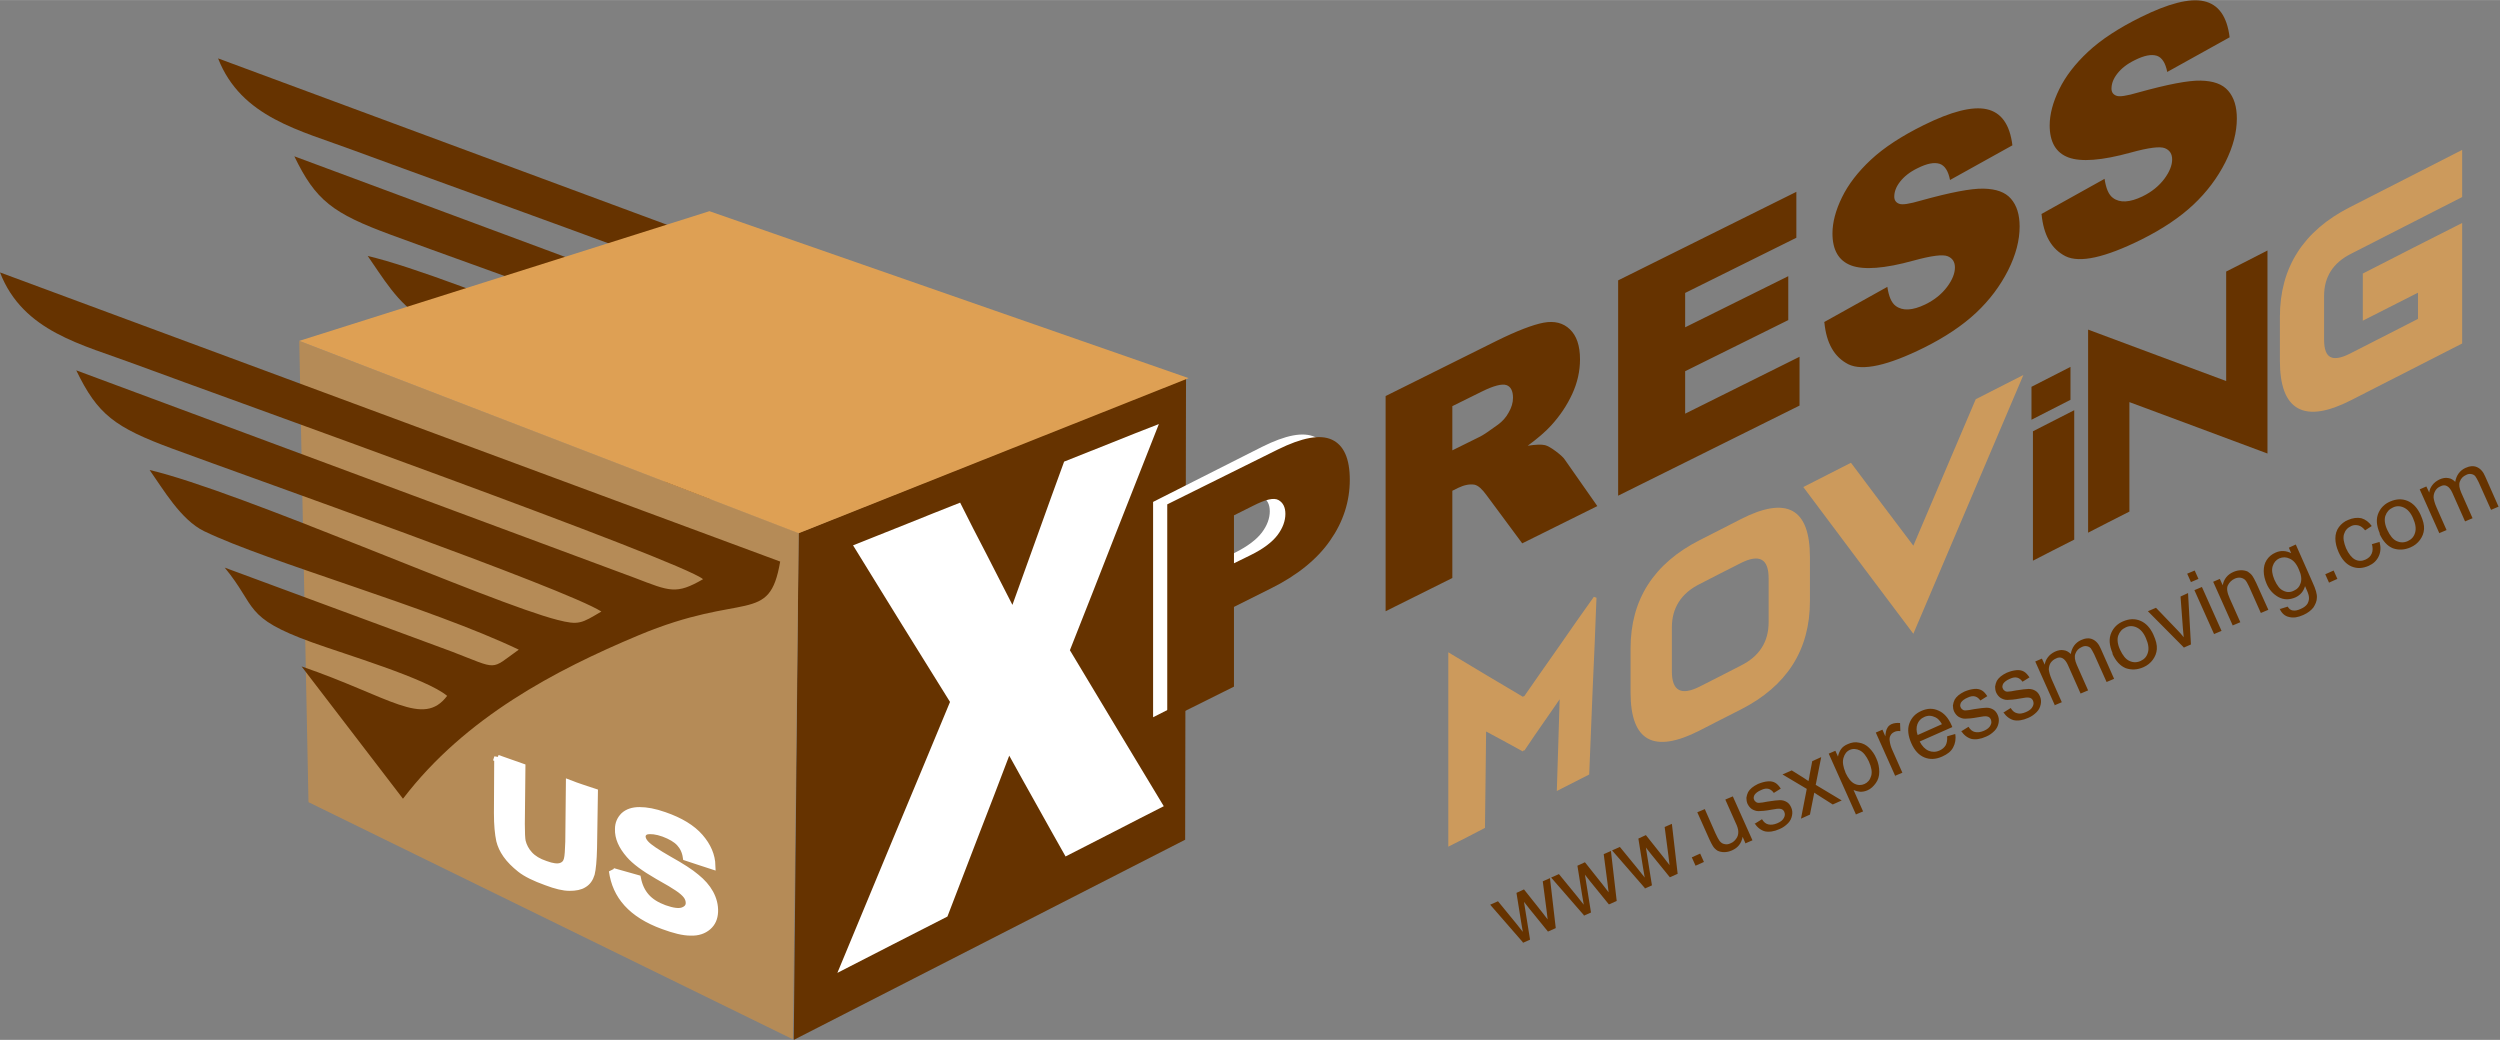 <?xml version="1.0" encoding="UTF-8"?>
<!DOCTYPE svg PUBLIC "-//W3C//DTD SVG 1.1//EN" "http://www.w3.org/Graphics/SVG/1.1/DTD/svg11.dtd">
<!-- Creator: CorelDRAW 2020 (64-Bit) -->
<svg xmlns="http://www.w3.org/2000/svg" xml:space="preserve" width="2.517in" height="1.047in" version="1.1" style="shape-rendering:geometricPrecision; text-rendering:geometricPrecision; image-rendering:optimizeQuality; fill-rule:evenodd; clip-rule:evenodd"
viewBox="0 0 86.55 36"
 xmlns:xlink="http://www.w3.org/1999/xlink"
 xmlns:xodm="http://www.corel.com/coreldraw/odm/2003">
 <rect x="0" y="0" width="86.55" height="36" fill="#808080" stroke="none"/>
 <defs>
  <style type="text/css">
   <![CDATA[
    .str1 {stroke:white;stroke-width:0.24;stroke-miterlimit:2.613}
    .str0 {stroke:#CC9A5C;stroke-width:0.1;stroke-miterlimit:2.613}
    .fil0 {fill:#663300}
    .fil4 {fill:#B58B57}
    .fil5 {fill:#DEA054}
    .fil2 {fill:#663300;fill-rule:nonzero}
    .fil3 {fill:#CC9A5C;fill-rule:nonzero}
    .fil1 {fill:white;fill-rule:nonzero}
   ]]>
  </style>
 </defs>
 <g id="Layer_x0020_1">
  <g id="_2263675099632">
   <polygon class="fil0" points="41.06,13.09 27.65,18.45 27.48,36 41.03,29.07 "/>
   <path class="fil1" d="M29.53 18.88c0.63,-0.25 1.26,-0.5 1.88,-0.75 0.61,-0.25 1.23,-0.49 1.83,-0.73 0.3,0.6 0.6,1.19 0.91,1.78 0.3,0.59 0.6,1.17 0.9,1.76 0.3,-0.84 0.6,-1.67 0.9,-2.5 0.3,-0.83 0.59,-1.65 0.89,-2.46 0.56,-0.22 1.11,-0.44 1.66,-0.66 0.54,-0.22 1.08,-0.43 1.62,-0.64 -0.5,1.27 -1.01,2.56 -1.52,3.86 -0.51,1.31 -1.03,2.63 -1.56,3.97 0.55,0.92 1.1,1.83 1.64,2.73 0.54,0.9 1.08,1.79 1.61,2.67 -0.56,0.28 -1.11,0.57 -1.68,0.86 -0.57,0.29 -1.14,0.58 -1.72,0.88 -0.32,-0.57 -0.65,-1.15 -0.97,-1.73 -0.33,-0.58 -0.65,-1.17 -0.98,-1.76 -0.35,0.92 -0.7,1.84 -1.06,2.76 -0.36,0.93 -0.72,1.87 -1.08,2.81 -0.62,0.32 -1.25,0.64 -1.88,0.96 -0.64,0.33 -1.28,0.66 -1.93,0.99 0.67,-1.61 1.33,-3.2 1.98,-4.77 0.65,-1.55 1.29,-3.09 1.92,-4.61 -0.55,-0.88 -1.1,-1.77 -1.66,-2.67 -0.56,-0.9 -1.12,-1.82 -1.69,-2.74z"/>
   <path class="fil2" d="M70.33 14.53l0 -1.14c0.45,-0.23 0.9,-0.46 1.35,-0.69l0 1.14 -1.35 0.69z"/>
   <path class="fil3 str0" d="M81.37 7.22c1.27,-0.65 2.55,-1.3 3.82,-1.95 0,0.51 0,1.02 0,1.52 -1.27,0.65 -2.55,1.3 -3.82,1.95 -0.64,0.32 -0.96,0.83 -0.96,1.5 0,0.51 0,1.02 0,1.52 0,0.68 0.32,0.85 0.96,0.53 0.8,-0.41 1.59,-0.81 2.39,-1.22 0,-0.34 0,-0.68 0,-1.02 -0.64,0.32 -1.27,0.65 -1.91,0.97 0,-0.51 0,-1.02 0,-1.52 1.11,-0.57 2.23,-1.14 3.34,-1.7 0,1.35 0,2.71 0,4.06 -1.27,0.65 -2.55,1.3 -3.82,1.95 -1.59,0.81 -2.39,0.37 -2.39,-1.32 0,-0.51 0,-1.02 0,-1.52 0,-1.69 0.8,-2.94 2.39,-3.75z"/>
   <path class="fil2" d="M73.72 13.92c0,1.26 0,2.52 0,3.79 -0.48,0.24 -0.96,0.49 -1.43,0.73 0,-2.34 0,-4.69 0,-7.03 1.59,0.59 3.18,1.19 4.78,1.78 0,-1.26 0,-2.52 0,-3.79 0.48,-0.24 0.96,-0.49 1.43,-0.73 0,2.34 0,4.69 0,7.03 -1.59,-0.59 -3.18,-1.19 -4.78,-1.78z"/>
   <path class="fil2" d="M70.38 19.41l0 -4.48 1.43 -0.73 0 4.48c-0.48,0.24 -0.96,0.49 -1.43,0.73z"/>
   <path class="fil3" d="M70.05 12.98c-1.27,2.99 -2.54,5.97 -3.81,8.96 -1.27,-1.69 -2.54,-3.38 -3.81,-5.08 0.55,-0.28 1.1,-0.56 1.65,-0.84 0.72,0.96 1.44,1.92 2.16,2.87 0.72,-1.69 1.44,-3.38 2.16,-5.07 0.55,-0.28 1.1,-0.56 1.65,-0.84z"/>
   <path class="fil3" d="M56.45 22.45c0,-1.69 0.8,-2.94 2.39,-3.75 0.48,-0.24 0.96,-0.49 1.43,-0.73 1.59,-0.81 2.39,-0.37 2.39,1.32 0,0.51 0,1.02 0,1.52 0,1.69 -0.8,2.94 -2.39,3.75 -0.48,0.24 -0.96,0.49 -1.43,0.73 -1.59,0.81 -2.39,0.37 -2.39,-1.32 0,-0.51 0,-1.02 0,-1.52zm2.39 -2.23c-0.64,0.32 -0.96,0.83 -0.96,1.5 0,0.51 0,1.02 0,1.52 0,0.68 0.32,0.85 0.96,0.53 0.48,-0.24 0.96,-0.49 1.43,-0.73 0.64,-0.32 0.96,-0.82 0.96,-1.5 0,-0.51 0,-1.02 0,-1.52 0,-0.68 -0.32,-0.85 -0.96,-0.53 -0.48,0.24 -0.96,0.49 -1.43,0.73z"/>
   <path class="fil3 str0" d="M52.77 24.15c0.01,0 0.01,0.01 0.02,0.01 0.41,-0.59 0.82,-1.18 1.23,-1.76 0.4,-0.58 0.8,-1.15 1.2,-1.71 -0.04,1.06 -0.08,2.1 -0.13,3.12 -0.04,1.01 -0.08,2 -0.12,2.97 -0.34,0.17 -0.67,0.34 -1.02,0.52 0.02,-0.53 0.03,-1.07 0.05,-1.61 0.02,-0.54 0.03,-1.09 0.05,-1.65 -0.21,0.31 -0.43,0.62 -0.65,0.94 -0.22,0.32 -0.44,0.63 -0.65,0.95 -0.01,-0 -0.01,-0.01 -0.02,-0.01 -0.01,0.01 -0.01,0.02 -0.02,0.03 -0.21,-0.12 -0.43,-0.23 -0.64,-0.35 -0.22,-0.12 -0.44,-0.24 -0.67,-0.36 -0.01,0.58 -0.01,1.15 -0.02,1.72 -0.01,0.56 -0.01,1.12 -0.02,1.67 -0.38,0.2 -0.77,0.4 -1.17,0.6 0,-1.04 0,-2.11 0,-3.19 0,-1.1 0,-2.23 0,-3.37 0.45,0.27 0.89,0.53 1.32,0.79 0.42,0.25 0.83,0.49 1.23,0.73 0.01,-0.01 0.01,-0.02 0.02,-0.03z"/>
   <path class="fil1" d="M39.93 17.37l3.76 -1.9c0.82,-0.41 1.43,-0.53 1.84,-0.34 0.41,0.19 0.61,0.65 0.61,1.39 0,0.75 -0.22,1.46 -0.67,2.1 -0.44,0.65 -1.13,1.21 -2.04,1.67l-1.24 0.63 0 2.76 -2.27 1.15 0 -7.45zm2.27 2.04l0.56 -0.28c0.44,-0.22 0.75,-0.46 0.93,-0.7 0.18,-0.24 0.27,-0.49 0.27,-0.73 0,-0.23 -0.08,-0.39 -0.23,-0.48 -0.15,-0.09 -0.44,-0.02 -0.87,0.2l-0.65 0.33 0 1.66z"/>
   <path class="fil2" d="M40.41 17.46l3.83 -1.9c0.83,-0.41 1.46,-0.53 1.87,-0.34 0.41,0.19 0.62,0.65 0.62,1.39 0,0.75 -0.23,1.46 -0.68,2.1 -0.45,0.65 -1.14,1.21 -2.07,1.67l-1.26 0.63 0 2.76 -2.31 1.15 0 -7.45zm2.31 2.04l0.57 -0.28c0.45,-0.22 0.76,-0.46 0.94,-0.7 0.18,-0.24 0.27,-0.49 0.27,-0.73 0,-0.23 -0.08,-0.39 -0.24,-0.48 -0.16,-0.09 -0.45,-0.02 -0.88,0.2l-0.66 0.33 0 1.66zm5.25 1.66l0 -7.45 3.84 -1.91c0.71,-0.35 1.26,-0.56 1.63,-0.63 0.38,-0.07 0.68,0.01 0.91,0.23 0.23,0.22 0.35,0.56 0.35,1.04 0,0.41 -0.09,0.81 -0.27,1.2 -0.18,0.39 -0.42,0.75 -0.73,1.09 -0.2,0.22 -0.47,0.45 -0.81,0.7 0.27,-0.04 0.47,-0.05 0.6,-0.02 0.08,0.02 0.21,0.09 0.37,0.21 0.16,0.12 0.27,0.22 0.32,0.3l1.12 1.6 -2.6 1.29 -1.23 -1.66c-0.16,-0.22 -0.29,-0.34 -0.42,-0.37 -0.17,-0.03 -0.36,0.01 -0.57,0.11l-0.2 0.1 0 3.02 -2.31 1.15zm2.31 -5.57l0.97 -0.48c0.1,-0.05 0.31,-0.19 0.61,-0.41 0.15,-0.11 0.28,-0.25 0.37,-0.42 0.1,-0.17 0.15,-0.34 0.15,-0.51 0,-0.24 -0.08,-0.39 -0.23,-0.44 -0.15,-0.05 -0.44,0.02 -0.86,0.23l-1.01 0.5 0 1.52zm5.75 -5.89l6.16 -3.06 0 1.59 -3.85 1.91 0 1.19 3.57 -1.77 0 1.52 -3.57 1.77 0 1.47 3.96 -1.97 0 1.69 -6.28 3.12 0 -7.45zm7.12 1.45l2.19 -1.22c0.05,0.33 0.14,0.55 0.29,0.66 0.24,0.18 0.58,0.16 1.02,-0.05 0.33,-0.16 0.58,-0.37 0.76,-0.61 0.18,-0.24 0.27,-0.47 0.27,-0.67 0,-0.19 -0.08,-0.32 -0.25,-0.39 -0.17,-0.07 -0.56,-0.02 -1.18,0.15 -1.01,0.28 -1.73,0.33 -2.16,0.17 -0.43,-0.16 -0.65,-0.53 -0.65,-1.11 0,-0.38 0.11,-0.8 0.33,-1.25 0.22,-0.45 0.55,-0.88 1,-1.3 0.45,-0.42 1.06,-0.82 1.83,-1.2 0.95,-0.47 1.68,-0.66 2.18,-0.55 0.5,0.11 0.8,0.52 0.89,1.25l-2.16 1.2c-0.06,-0.31 -0.18,-0.5 -0.36,-0.56 -0.19,-0.06 -0.44,-0.01 -0.76,0.15 -0.27,0.13 -0.47,0.29 -0.61,0.47 -0.14,0.18 -0.2,0.35 -0.2,0.52 0,0.12 0.06,0.2 0.16,0.24 0.11,0.05 0.36,0.01 0.77,-0.11 1.01,-0.28 1.73,-0.42 2.16,-0.41 0.44,0.01 0.75,0.12 0.95,0.35 0.2,0.23 0.3,0.55 0.3,0.96 0,0.48 -0.13,0.98 -0.4,1.52 -0.27,0.53 -0.63,1.02 -1.11,1.47 -0.47,0.44 -1.07,0.84 -1.79,1.2 -1.27,0.63 -2.14,0.82 -2.63,0.58 -0.49,-0.25 -0.76,-0.73 -0.83,-1.45zm7.52 -3.74l2.19 -1.22c0.05,0.33 0.14,0.55 0.29,0.66 0.24,0.18 0.58,0.16 1.02,-0.05 0.33,-0.16 0.58,-0.37 0.76,-0.61 0.18,-0.24 0.27,-0.47 0.27,-0.67 0,-0.19 -0.08,-0.32 -0.25,-0.39 -0.17,-0.07 -0.56,-0.02 -1.18,0.15 -1.01,0.28 -1.73,0.33 -2.16,0.17 -0.43,-0.16 -0.65,-0.53 -0.65,-1.11 0,-0.38 0.11,-0.8 0.33,-1.25 0.22,-0.45 0.55,-0.88 1,-1.3 0.45,-0.42 1.06,-0.82 1.83,-1.2 0.95,-0.47 1.68,-0.66 2.18,-0.55 0.5,0.11 0.8,0.52 0.89,1.25l-2.16 1.2c-0.06,-0.31 -0.18,-0.5 -0.36,-0.56 -0.19,-0.06 -0.44,-0.01 -0.76,0.15 -0.27,0.13 -0.47,0.29 -0.61,0.47 -0.14,0.18 -0.2,0.35 -0.2,0.52 0,0.12 0.06,0.2 0.16,0.24 0.11,0.05 0.36,0.01 0.77,-0.11 1.01,-0.28 1.73,-0.42 2.16,-0.41 0.44,0.01 0.75,0.12 0.95,0.35 0.2,0.23 0.3,0.55 0.3,0.96 0,0.48 -0.13,0.98 -0.4,1.52 -0.27,0.53 -0.63,1.02 -1.11,1.47 -0.47,0.44 -1.07,0.84 -1.79,1.2 -1.27,0.63 -2.14,0.82 -2.63,0.58 -0.49,-0.25 -0.76,-0.73 -0.83,-1.45z"/>
   <path class="fil0" d="M21.5 20.24l-3.51 -4.58c3.08,1.06 4.21,2.12 5.04,1.02 -0.71,-0.6 -3.57,-1.45 -4.67,-1.85 -2.41,-0.87 -1.9,-1.22 -3.03,-2.59l7.87 2.91c1.64,0.63 1.3,0.65 2.31,-0.07 -3.08,-1.47 -8.65,-3.02 -10.89,-4.1 -0.81,-0.39 -1.43,-1.47 -1.89,-2.12 3.17,0.75 11.8,4.6 14.12,5.19 0.74,0.19 0.83,0.12 1.52,-0.29 -1.26,-0.8 -11.96,-4.57 -14.83,-5.63 -2.03,-0.75 -2.61,-1.19 -3.35,-2.72l19.35 7.19c1.2,0.46 1.42,0.58 2.35,0.04 -0.75,-0.64 -16.45,-6.25 -19.63,-7.43 -1.87,-0.7 -3.91,-1.14 -4.71,-3.19l27.01 10.01c-0.38,2.22 -1.23,1.01 -4.92,2.56 -2.86,1.2 -5.98,2.83 -8.13,5.64z"/>
   <polygon class="fil4" points="10.36,11.8 27.65,18.45 27.45,35.98 10.68,27.77 "/>
   <path class="fil0" d="M13.95 27.65l-3.51 -4.58c3.08,1.06 4.21,2.12 5.04,1.02 -0.71,-0.6 -3.57,-1.45 -4.67,-1.85 -2.41,-0.87 -1.9,-1.22 -3.03,-2.59l7.87 2.91c1.64,0.63 1.3,0.65 2.31,-0.07 -3.08,-1.47 -8.65,-3.02 -10.89,-4.1 -0.81,-0.39 -1.43,-1.47 -1.89,-2.12 3.17,0.75 11.8,4.6 14.12,5.19 0.74,0.19 0.83,0.12 1.52,-0.29 -1.26,-0.8 -11.96,-4.57 -14.83,-5.63 -2.03,-0.75 -2.61,-1.19 -3.35,-2.72l19.35 7.19c1.2,0.46 1.42,0.58 2.35,0.04 -0.75,-0.64 -16.45,-6.25 -19.63,-7.43 -1.87,-0.7 -3.91,-1.13 -4.71,-3.19l27.01 10.01c-0.38,2.22 -1.23,1.01 -4.92,2.56 -2.86,1.2 -5.98,2.83 -8.13,5.64z"/>
   <path class="fil1 str1" d="M17.22 26.25c0.28,0.1 0.56,0.2 0.85,0.3 -0.01,0.66 -0.01,1.32 -0.02,1.97 -0,0.31 0.01,0.52 0.03,0.61 0.04,0.16 0.12,0.32 0.25,0.46 0.13,0.14 0.31,0.25 0.55,0.33 0.24,0.09 0.42,0.11 0.54,0.07 0.12,-0.04 0.19,-0.12 0.22,-0.24 0.03,-0.11 0.04,-0.32 0.05,-0.61 0.01,-0.67 0.01,-1.35 0.02,-2.02 0.28,0.11 0.57,0.2 0.87,0.3 -0.01,0.64 -0.02,1.29 -0.03,1.93 -0.01,0.44 -0.04,0.74 -0.08,0.9 -0.05,0.17 -0.14,0.29 -0.26,0.36 -0.12,0.08 -0.29,0.11 -0.49,0.11 -0.21,-0 -0.47,-0.06 -0.81,-0.19 -0.39,-0.14 -0.7,-0.29 -0.9,-0.45 -0.2,-0.16 -0.36,-0.32 -0.48,-0.49 -0.12,-0.17 -0.19,-0.33 -0.23,-0.49 -0.05,-0.23 -0.08,-0.54 -0.08,-0.95 0,-0.64 0.01,-1.29 0.01,-1.93zm4 3.92c0.28,0.08 0.57,0.16 0.85,0.24 0.05,0.26 0.15,0.47 0.3,0.64 0.15,0.17 0.36,0.3 0.63,0.4 0.28,0.1 0.5,0.13 0.64,0.08 0.14,-0.05 0.22,-0.14 0.22,-0.27 0,-0.09 -0.03,-0.18 -0.09,-0.26 -0.06,-0.08 -0.16,-0.17 -0.31,-0.27 -0.1,-0.07 -0.33,-0.21 -0.69,-0.41 -0.47,-0.27 -0.79,-0.51 -0.98,-0.73 -0.26,-0.3 -0.39,-0.59 -0.38,-0.89 0,-0.19 0.07,-0.34 0.19,-0.46 0.13,-0.12 0.31,-0.18 0.54,-0.18 0.24,-0 0.52,0.05 0.86,0.17 0.55,0.19 0.96,0.44 1.23,0.75 0.27,0.31 0.41,0.64 0.42,0.99 -0.3,-0.1 -0.6,-0.19 -0.89,-0.29 -0.03,-0.21 -0.11,-0.37 -0.23,-0.5 -0.12,-0.13 -0.31,-0.24 -0.55,-0.33 -0.25,-0.09 -0.45,-0.11 -0.6,-0.08 -0.09,0.03 -0.14,0.09 -0.15,0.18 -0,0.08 0.04,0.18 0.13,0.27 0.11,0.12 0.38,0.3 0.8,0.54 0.43,0.24 0.74,0.44 0.94,0.61 0.21,0.17 0.37,0.35 0.48,0.55 0.11,0.2 0.17,0.42 0.16,0.65 -0.01,0.21 -0.08,0.38 -0.23,0.51 -0.15,0.13 -0.35,0.2 -0.6,0.19 -0.26,-0 -0.57,-0.08 -0.95,-0.22 -0.55,-0.2 -0.96,-0.46 -1.25,-0.78 -0.29,-0.32 -0.45,-0.69 -0.51,-1.12z"/>
   <polygon class="fil5" points="10.36,11.8 24.56,7.31 41.15,13.09 27.65,18.46 "/>
  </g>
  <path class="fil2" d="M52.73 32.63l-1.14 -1.31 0.27 -0.12 0.63 0.77 0.23 0.29c-0,-0.02 -0.02,-0.13 -0.06,-0.35l-0.16 -1 0.26 -0.12 0.62 0.78 0.2 0.26 -0.04 -0.33 -0.13 -0.99 0.25 -0.11 0.2 1.73 -0.27 0.12 -0.65 -0.8 -0.18 -0.23 0.21 1.31 -0.27 0.12zm2.11 -0.94l-1.14 -1.31 0.27 -0.12 0.63 0.77 0.23 0.29c-0,-0.02 -0.02,-0.13 -0.06,-0.35l-0.16 -1 0.26 -0.12 0.62 0.78 0.2 0.26 -0.04 -0.33 -0.13 -0.99 0.25 -0.11 0.2 1.73 -0.27 0.12 -0.65 -0.8 -0.18 -0.23 0.21 1.31 -0.27 0.12zm2.11 -0.94l-1.14 -1.31 0.27 -0.12 0.63 0.77 0.23 0.29c-0,-0.02 -0.02,-0.13 -0.06,-0.35l-0.16 -1 0.26 -0.12 0.62 0.78 0.2 0.26 -0.04 -0.33 -0.13 -0.99 0.25 -0.11 0.2 1.73 -0.27 0.12 -0.65 -0.8 -0.18 -0.23 0.21 1.31 -0.27 0.12zm1.75 -0.78l-0.13 -0.29 0.29 -0.13 0.13 0.29 -0.29 0.13zm1.73 -0.77l-0.1 -0.23c-0.04,0.22 -0.16,0.38 -0.37,0.47 -0.09,0.04 -0.18,0.06 -0.27,0.06 -0.09,-0 -0.17,-0.02 -0.23,-0.05 -0.06,-0.04 -0.12,-0.09 -0.16,-0.16 -0.03,-0.05 -0.07,-0.12 -0.12,-0.23l-0.42 -0.94 0.26 -0.11 0.37 0.84c0.06,0.13 0.11,0.22 0.14,0.26 0.05,0.06 0.1,0.1 0.17,0.11 0.07,0.02 0.14,0.01 0.22,-0.03 0.08,-0.03 0.14,-0.09 0.19,-0.16 0.05,-0.07 0.07,-0.14 0.07,-0.23 -0,-0.08 -0.03,-0.19 -0.09,-0.31l-0.36 -0.81 0.26 -0.11 0.68 1.52 -0.23 0.1zm0.33 -0.69l0.24 -0.15c0.06,0.1 0.13,0.16 0.22,0.18 0.09,0.02 0.19,0.01 0.31,-0.04 0.12,-0.05 0.2,-0.12 0.23,-0.19 0.04,-0.07 0.04,-0.14 0.01,-0.21 -0.03,-0.06 -0.07,-0.09 -0.14,-0.1 -0.05,-0.01 -0.15,0 -0.3,0.03 -0.21,0.04 -0.36,0.05 -0.45,0.05 -0.09,-0 -0.16,-0.03 -0.23,-0.07 -0.06,-0.04 -0.11,-0.1 -0.15,-0.18 -0.03,-0.07 -0.04,-0.14 -0.04,-0.21 0.01,-0.07 0.03,-0.14 0.06,-0.2 0.03,-0.05 0.07,-0.1 0.13,-0.15 0.06,-0.05 0.13,-0.09 0.21,-0.13 0.12,-0.05 0.23,-0.08 0.34,-0.09 0.11,-0.01 0.19,0.01 0.26,0.05 0.07,0.04 0.13,0.11 0.19,0.2l-0.24 0.15c-0.05,-0.07 -0.11,-0.12 -0.18,-0.14 -0.07,-0.02 -0.16,-0.01 -0.26,0.04 -0.12,0.05 -0.19,0.11 -0.23,0.17 -0.03,0.06 -0.04,0.12 -0.01,0.17 0.01,0.03 0.04,0.06 0.07,0.08 0.03,0.02 0.08,0.03 0.13,0.02 0.03,-0 0.12,-0.01 0.26,-0.04 0.2,-0.03 0.35,-0.05 0.43,-0.05 0.09,-0 0.16,0.02 0.23,0.06 0.07,0.04 0.12,0.1 0.16,0.19 0.04,0.09 0.05,0.18 0.03,0.28 -0.02,0.1 -0.06,0.19 -0.14,0.27 -0.08,0.08 -0.17,0.15 -0.29,0.2 -0.2,0.09 -0.37,0.11 -0.51,0.08 -0.14,-0.04 -0.26,-0.13 -0.36,-0.28zm1.59 -0.17l0.2 -1.03 -0.84 -0.5 0.32 -0.14 0.4 0.25c0.07,0.05 0.13,0.09 0.18,0.12 0.02,-0.08 0.03,-0.15 0.04,-0.22l0.09 -0.47 0.31 -0.14 -0.19 0.96 0.9 0.54 -0.31 0.14 -0.52 -0.33 -0.12 -0.08 -0.15 0.76 -0.31 0.14zm1.9 -0.15l-0.94 -2.1 0.23 -0.1 0.09 0.2c0.02,-0.1 0.06,-0.19 0.11,-0.26 0.05,-0.07 0.13,-0.13 0.23,-0.17 0.13,-0.06 0.26,-0.08 0.39,-0.05 0.13,0.02 0.25,0.08 0.35,0.18 0.1,0.1 0.19,0.22 0.25,0.37 0.07,0.15 0.1,0.31 0.1,0.46 -0,0.15 -0.04,0.28 -0.12,0.39 -0.08,0.11 -0.17,0.2 -0.29,0.25 -0.09,0.04 -0.17,0.05 -0.25,0.05 -0.08,-0.01 -0.16,-0.03 -0.23,-0.06l0.33 0.74 -0.26 0.11zm-0.36 -1.44c0.09,0.19 0.19,0.32 0.31,0.38 0.12,0.06 0.24,0.06 0.35,0.01 0.11,-0.05 0.19,-0.14 0.23,-0.28 0.04,-0.13 0.01,-0.3 -0.08,-0.5 -0.09,-0.19 -0.19,-0.32 -0.31,-0.38 -0.12,-0.06 -0.24,-0.07 -0.35,-0.02 -0.11,0.05 -0.18,0.14 -0.22,0.28 -0.04,0.14 -0.01,0.31 0.07,0.5zm1.73 0.13l-0.68 -1.52 0.23 -0.1 0.1 0.23c0.01,-0.13 0.03,-0.23 0.07,-0.29 0.03,-0.06 0.08,-0.1 0.14,-0.13 0.09,-0.04 0.19,-0.05 0.3,-0.04l0.01 0.28c-0.08,-0.01 -0.15,0 -0.21,0.03 -0.06,0.03 -0.1,0.06 -0.13,0.12 -0.03,0.05 -0.04,0.11 -0.03,0.18 0.01,0.1 0.04,0.21 0.09,0.32l0.35 0.79 -0.26 0.11zm1.79 -1.39l0.28 -0.08c0.03,0.17 0,0.33 -0.07,0.46 -0.07,0.14 -0.2,0.24 -0.38,0.32 -0.22,0.1 -0.43,0.11 -0.62,0.03 -0.19,-0.08 -0.34,-0.24 -0.45,-0.49 -0.11,-0.25 -0.14,-0.48 -0.07,-0.68 0.07,-0.2 0.21,-0.35 0.42,-0.44 0.2,-0.09 0.4,-0.1 0.59,-0.01 0.19,0.08 0.34,0.25 0.45,0.5 0.01,0.02 0.02,0.04 0.03,0.07l-1.13 0.5c0.08,0.16 0.19,0.27 0.31,0.32 0.12,0.05 0.25,0.05 0.38,-0.01 0.09,-0.04 0.16,-0.1 0.21,-0.18 0.04,-0.08 0.06,-0.18 0.05,-0.31zm-1.03 -0.04l0.85 -0.38c-0.07,-0.12 -0.14,-0.2 -0.23,-0.24 -0.13,-0.06 -0.25,-0.07 -0.38,-0.01 -0.12,0.05 -0.2,0.14 -0.24,0.25 -0.04,0.11 -0.04,0.24 0.01,0.38zm1.53 -0.14l0.24 -0.15c0.06,0.1 0.13,0.16 0.22,0.18 0.09,0.02 0.19,0.01 0.31,-0.04 0.12,-0.05 0.2,-0.12 0.23,-0.19 0.04,-0.07 0.04,-0.14 0.01,-0.21 -0.03,-0.06 -0.07,-0.09 -0.14,-0.1 -0.05,-0.01 -0.15,0 -0.3,0.03 -0.21,0.04 -0.36,0.05 -0.45,0.05 -0.09,-0 -0.16,-0.03 -0.23,-0.07 -0.06,-0.04 -0.11,-0.1 -0.15,-0.18 -0.03,-0.07 -0.04,-0.14 -0.04,-0.21 0.01,-0.07 0.03,-0.14 0.06,-0.2 0.03,-0.05 0.07,-0.1 0.13,-0.15 0.06,-0.05 0.13,-0.09 0.21,-0.13 0.12,-0.05 0.23,-0.08 0.34,-0.09 0.11,-0.01 0.19,0.01 0.26,0.05 0.07,0.04 0.13,0.11 0.19,0.2l-0.24 0.15c-0.05,-0.07 -0.11,-0.12 -0.18,-0.14 -0.07,-0.02 -0.16,-0.01 -0.26,0.04 -0.12,0.05 -0.19,0.11 -0.23,0.17 -0.03,0.06 -0.04,0.12 -0.01,0.17 0.01,0.03 0.04,0.06 0.07,0.08 0.03,0.02 0.08,0.03 0.13,0.02 0.03,-0 0.12,-0.01 0.26,-0.04 0.2,-0.03 0.35,-0.05 0.43,-0.05 0.09,-0 0.16,0.02 0.23,0.06 0.07,0.04 0.12,0.1 0.16,0.19 0.04,0.09 0.05,0.18 0.03,0.28 -0.02,0.1 -0.06,0.19 -0.14,0.27 -0.08,0.08 -0.17,0.15 -0.29,0.2 -0.2,0.09 -0.37,0.11 -0.51,0.08 -0.14,-0.04 -0.26,-0.13 -0.36,-0.28zm1.46 -0.65l0.24 -0.15c0.06,0.1 0.13,0.16 0.22,0.18 0.09,0.03 0.19,0.01 0.31,-0.04 0.12,-0.05 0.2,-0.12 0.23,-0.19 0.04,-0.07 0.04,-0.14 0.01,-0.21 -0.03,-0.06 -0.07,-0.09 -0.14,-0.1 -0.05,-0.01 -0.15,0 -0.3,0.03 -0.21,0.04 -0.36,0.05 -0.45,0.05 -0.09,-0 -0.16,-0.03 -0.23,-0.07 -0.06,-0.04 -0.11,-0.1 -0.15,-0.18 -0.03,-0.07 -0.04,-0.14 -0.04,-0.21 0.01,-0.07 0.03,-0.14 0.06,-0.2 0.03,-0.05 0.07,-0.1 0.13,-0.15 0.06,-0.05 0.13,-0.09 0.21,-0.13 0.12,-0.05 0.23,-0.08 0.34,-0.09 0.11,-0.01 0.19,0.01 0.26,0.05 0.07,0.04 0.13,0.11 0.19,0.2l-0.24 0.15c-0.05,-0.07 -0.11,-0.12 -0.18,-0.14 -0.07,-0.02 -0.16,-0.01 -0.26,0.04 -0.12,0.05 -0.19,0.11 -0.23,0.17 -0.03,0.06 -0.04,0.12 -0.01,0.17 0.01,0.03 0.04,0.06 0.07,0.08 0.03,0.02 0.08,0.03 0.13,0.02 0.03,-0 0.12,-0.01 0.26,-0.04 0.2,-0.03 0.35,-0.05 0.43,-0.05 0.09,-0 0.16,0.02 0.23,0.06 0.07,0.04 0.12,0.1 0.16,0.19 0.04,0.09 0.05,0.18 0.03,0.28 -0.02,0.1 -0.06,0.19 -0.14,0.27 -0.08,0.08 -0.17,0.15 -0.29,0.2 -0.2,0.09 -0.37,0.11 -0.51,0.08 -0.14,-0.04 -0.26,-0.13 -0.36,-0.28zm1.77 -0.24l-0.68 -1.52 0.23 -0.1 0.1 0.21c0.01,-0.1 0.05,-0.18 0.11,-0.26 0.06,-0.08 0.14,-0.14 0.24,-0.19 0.11,-0.05 0.21,-0.07 0.31,-0.05 0.09,0.01 0.17,0.06 0.24,0.13 0.04,-0.23 0.16,-0.39 0.35,-0.48 0.15,-0.07 0.29,-0.08 0.4,-0.03 0.12,0.05 0.22,0.16 0.29,0.33l0.46 1.04 -0.26 0.11 -0.43 -0.96c-0.05,-0.1 -0.09,-0.17 -0.12,-0.21 -0.04,-0.04 -0.08,-0.06 -0.14,-0.07 -0.06,-0.01 -0.11,0 -0.17,0.03 -0.11,0.05 -0.18,0.12 -0.22,0.23 -0.04,0.1 -0.02,0.23 0.05,0.39l0.39 0.88 -0.26 0.11 -0.44 -0.99c-0.05,-0.11 -0.11,-0.19 -0.18,-0.23 -0.07,-0.04 -0.15,-0.04 -0.24,0.01 -0.07,0.03 -0.13,0.08 -0.18,0.15 -0.04,0.07 -0.06,0.14 -0.06,0.23 0.01,0.09 0.04,0.2 0.1,0.34l0.35 0.79 -0.26 0.11zm2 -1.8c-0.12,-0.28 -0.14,-0.52 -0.04,-0.73 0.08,-0.17 0.21,-0.3 0.4,-0.38 0.21,-0.09 0.41,-0.1 0.6,-0.02 0.19,0.08 0.34,0.24 0.45,0.48 0.09,0.2 0.13,0.36 0.12,0.5 -0.01,0.14 -0.06,0.26 -0.14,0.37 -0.08,0.11 -0.19,0.2 -0.33,0.26 -0.21,0.09 -0.41,0.1 -0.61,0.03 -0.19,-0.08 -0.34,-0.24 -0.46,-0.5zm0.26 -0.12c0.09,0.19 0.19,0.32 0.32,0.38 0.13,0.06 0.26,0.06 0.39,0 0.13,-0.06 0.21,-0.15 0.25,-0.29 0.04,-0.13 0.02,-0.3 -0.07,-0.5 -0.08,-0.19 -0.19,-0.31 -0.32,-0.37 -0.13,-0.06 -0.26,-0.06 -0.38,-0 -0.13,0.06 -0.21,0.15 -0.26,0.29 -0.04,0.13 -0.02,0.3 0.07,0.49zm2.21 -0.08l-1.25 -1.26 0.28 -0.12 0.73 0.76c0.08,0.08 0.16,0.17 0.23,0.26 -0.01,-0.09 -0.02,-0.2 -0.03,-0.33l-0.08 -1.08 0.26 -0.12 0.1 1.78 -0.25 0.11zm0.24 -2.27l-0.13 -0.29 0.26 -0.11 0.13 0.29 -0.26 0.11zm0.8 1.8l-0.68 -1.52 0.26 -0.11 0.68 1.52 -0.26 0.11zm0.65 -0.29l-0.68 -1.52 0.23 -0.1 0.1 0.22c0.04,-0.21 0.16,-0.37 0.37,-0.46 0.09,-0.04 0.18,-0.06 0.27,-0.06 0.09,-0 0.17,0.02 0.23,0.05 0.06,0.04 0.12,0.09 0.16,0.15 0.03,0.04 0.07,0.12 0.13,0.24l0.42 0.93 -0.26 0.11 -0.41 -0.92c-0.05,-0.1 -0.09,-0.18 -0.13,-0.22 -0.04,-0.04 -0.1,-0.07 -0.16,-0.08 -0.06,-0.01 -0.13,0 -0.2,0.03 -0.11,0.05 -0.19,0.13 -0.24,0.23 -0.05,0.1 -0.03,0.25 0.06,0.45l0.37 0.83 -0.26 0.11zm1.64 -0.58l0.26 -0.08c0.04,0.07 0.1,0.12 0.16,0.13 0.09,0.02 0.18,0 0.29,-0.05 0.12,-0.05 0.2,-0.12 0.24,-0.19 0.04,-0.08 0.06,-0.16 0.04,-0.26 -0.01,-0.06 -0.05,-0.17 -0.13,-0.34 -0.05,0.18 -0.16,0.31 -0.33,0.39 -0.21,0.09 -0.4,0.09 -0.59,-0.01 -0.18,-0.1 -0.32,-0.25 -0.41,-0.46 -0.06,-0.14 -0.1,-0.29 -0.1,-0.44 -0,-0.15 0.03,-0.27 0.1,-0.38 0.07,-0.11 0.17,-0.2 0.31,-0.26 0.18,-0.08 0.36,-0.07 0.54,0.02l-0.08 -0.19 0.24 -0.11 0.58 1.31c0.11,0.24 0.16,0.41 0.15,0.53 -0,0.12 -0.05,0.23 -0.12,0.34 -0.08,0.1 -0.19,0.19 -0.35,0.26 -0.18,0.08 -0.34,0.11 -0.49,0.07 -0.15,-0.03 -0.26,-0.13 -0.33,-0.29zm-0.2 -1.01c0.09,0.2 0.19,0.33 0.31,0.38 0.12,0.06 0.24,0.06 0.36,0 0.12,-0.05 0.2,-0.14 0.24,-0.27 0.04,-0.13 0.02,-0.29 -0.07,-0.48 -0.08,-0.19 -0.19,-0.31 -0.31,-0.36 -0.12,-0.06 -0.24,-0.06 -0.36,-0.01 -0.11,0.05 -0.19,0.14 -0.23,0.27 -0.04,0.13 -0.02,0.28 0.06,0.47zm1.89 0.1l-0.13 -0.29 0.29 -0.13 0.13 0.29 -0.29 0.13zm1.48 -1.33l0.27 -0.08c0.05,0.19 0.04,0.35 -0.03,0.5 -0.07,0.15 -0.19,0.26 -0.35,0.33 -0.21,0.09 -0.4,0.1 -0.59,0.02 -0.19,-0.08 -0.34,-0.25 -0.45,-0.5 -0.07,-0.16 -0.11,-0.32 -0.11,-0.47 -0,-0.15 0.04,-0.28 0.12,-0.39 0.08,-0.11 0.19,-0.2 0.32,-0.25 0.16,-0.07 0.32,-0.09 0.46,-0.06 0.14,0.04 0.26,0.13 0.36,0.27l-0.23 0.15c-0.07,-0.09 -0.15,-0.15 -0.23,-0.17 -0.08,-0.02 -0.17,-0.02 -0.25,0.02 -0.13,0.06 -0.21,0.15 -0.25,0.28 -0.04,0.13 -0.01,0.29 0.07,0.49 0.09,0.2 0.2,0.33 0.31,0.39 0.12,0.06 0.24,0.06 0.37,0 0.1,-0.05 0.17,-0.11 0.21,-0.21 0.04,-0.09 0.04,-0.21 0,-0.34zm0.28 -0.37c-0.12,-0.28 -0.14,-0.52 -0.04,-0.73 0.08,-0.17 0.21,-0.3 0.4,-0.38 0.21,-0.09 0.41,-0.1 0.6,-0.02 0.19,0.08 0.34,0.24 0.45,0.48 0.09,0.2 0.13,0.36 0.12,0.5 -0.01,0.14 -0.06,0.26 -0.14,0.37 -0.08,0.11 -0.19,0.2 -0.33,0.26 -0.21,0.09 -0.41,0.1 -0.61,0.03 -0.19,-0.08 -0.34,-0.24 -0.46,-0.5zm0.26 -0.12c0.09,0.19 0.19,0.32 0.32,0.38 0.13,0.06 0.26,0.06 0.39,0 0.13,-0.06 0.21,-0.15 0.25,-0.29 0.04,-0.13 0.02,-0.3 -0.07,-0.5 -0.08,-0.19 -0.19,-0.31 -0.32,-0.37 -0.13,-0.06 -0.26,-0.06 -0.38,-0 -0.13,0.06 -0.21,0.15 -0.26,0.29 -0.04,0.13 -0.02,0.3 0.07,0.49zm1.8 0.11l-0.68 -1.52 0.23 -0.1 0.1 0.21c0.01,-0.1 0.05,-0.18 0.11,-0.26 0.06,-0.08 0.14,-0.14 0.24,-0.19 0.11,-0.05 0.21,-0.07 0.31,-0.05 0.09,0.01 0.17,0.06 0.24,0.13 0.04,-0.23 0.16,-0.39 0.35,-0.48 0.15,-0.07 0.29,-0.08 0.4,-0.03 0.12,0.05 0.22,0.16 0.29,0.33l0.46 1.04 -0.26 0.11 -0.43 -0.96c-0.05,-0.1 -0.09,-0.17 -0.12,-0.21 -0.04,-0.04 -0.08,-0.06 -0.14,-0.07 -0.06,-0.01 -0.11,0 -0.17,0.03 -0.11,0.05 -0.18,0.12 -0.22,0.23 -0.04,0.1 -0.02,0.23 0.05,0.39l0.39 0.88 -0.26 0.11 -0.44 -0.99c-0.05,-0.11 -0.11,-0.19 -0.18,-0.23 -0.07,-0.04 -0.15,-0.04 -0.24,0.01 -0.07,0.03 -0.13,0.08 -0.17,0.15 -0.04,0.07 -0.06,0.14 -0.06,0.23 0.01,0.09 0.04,0.2 0.1,0.34l0.35 0.79 -0.26 0.11z"/>
 </g>
</svg>
